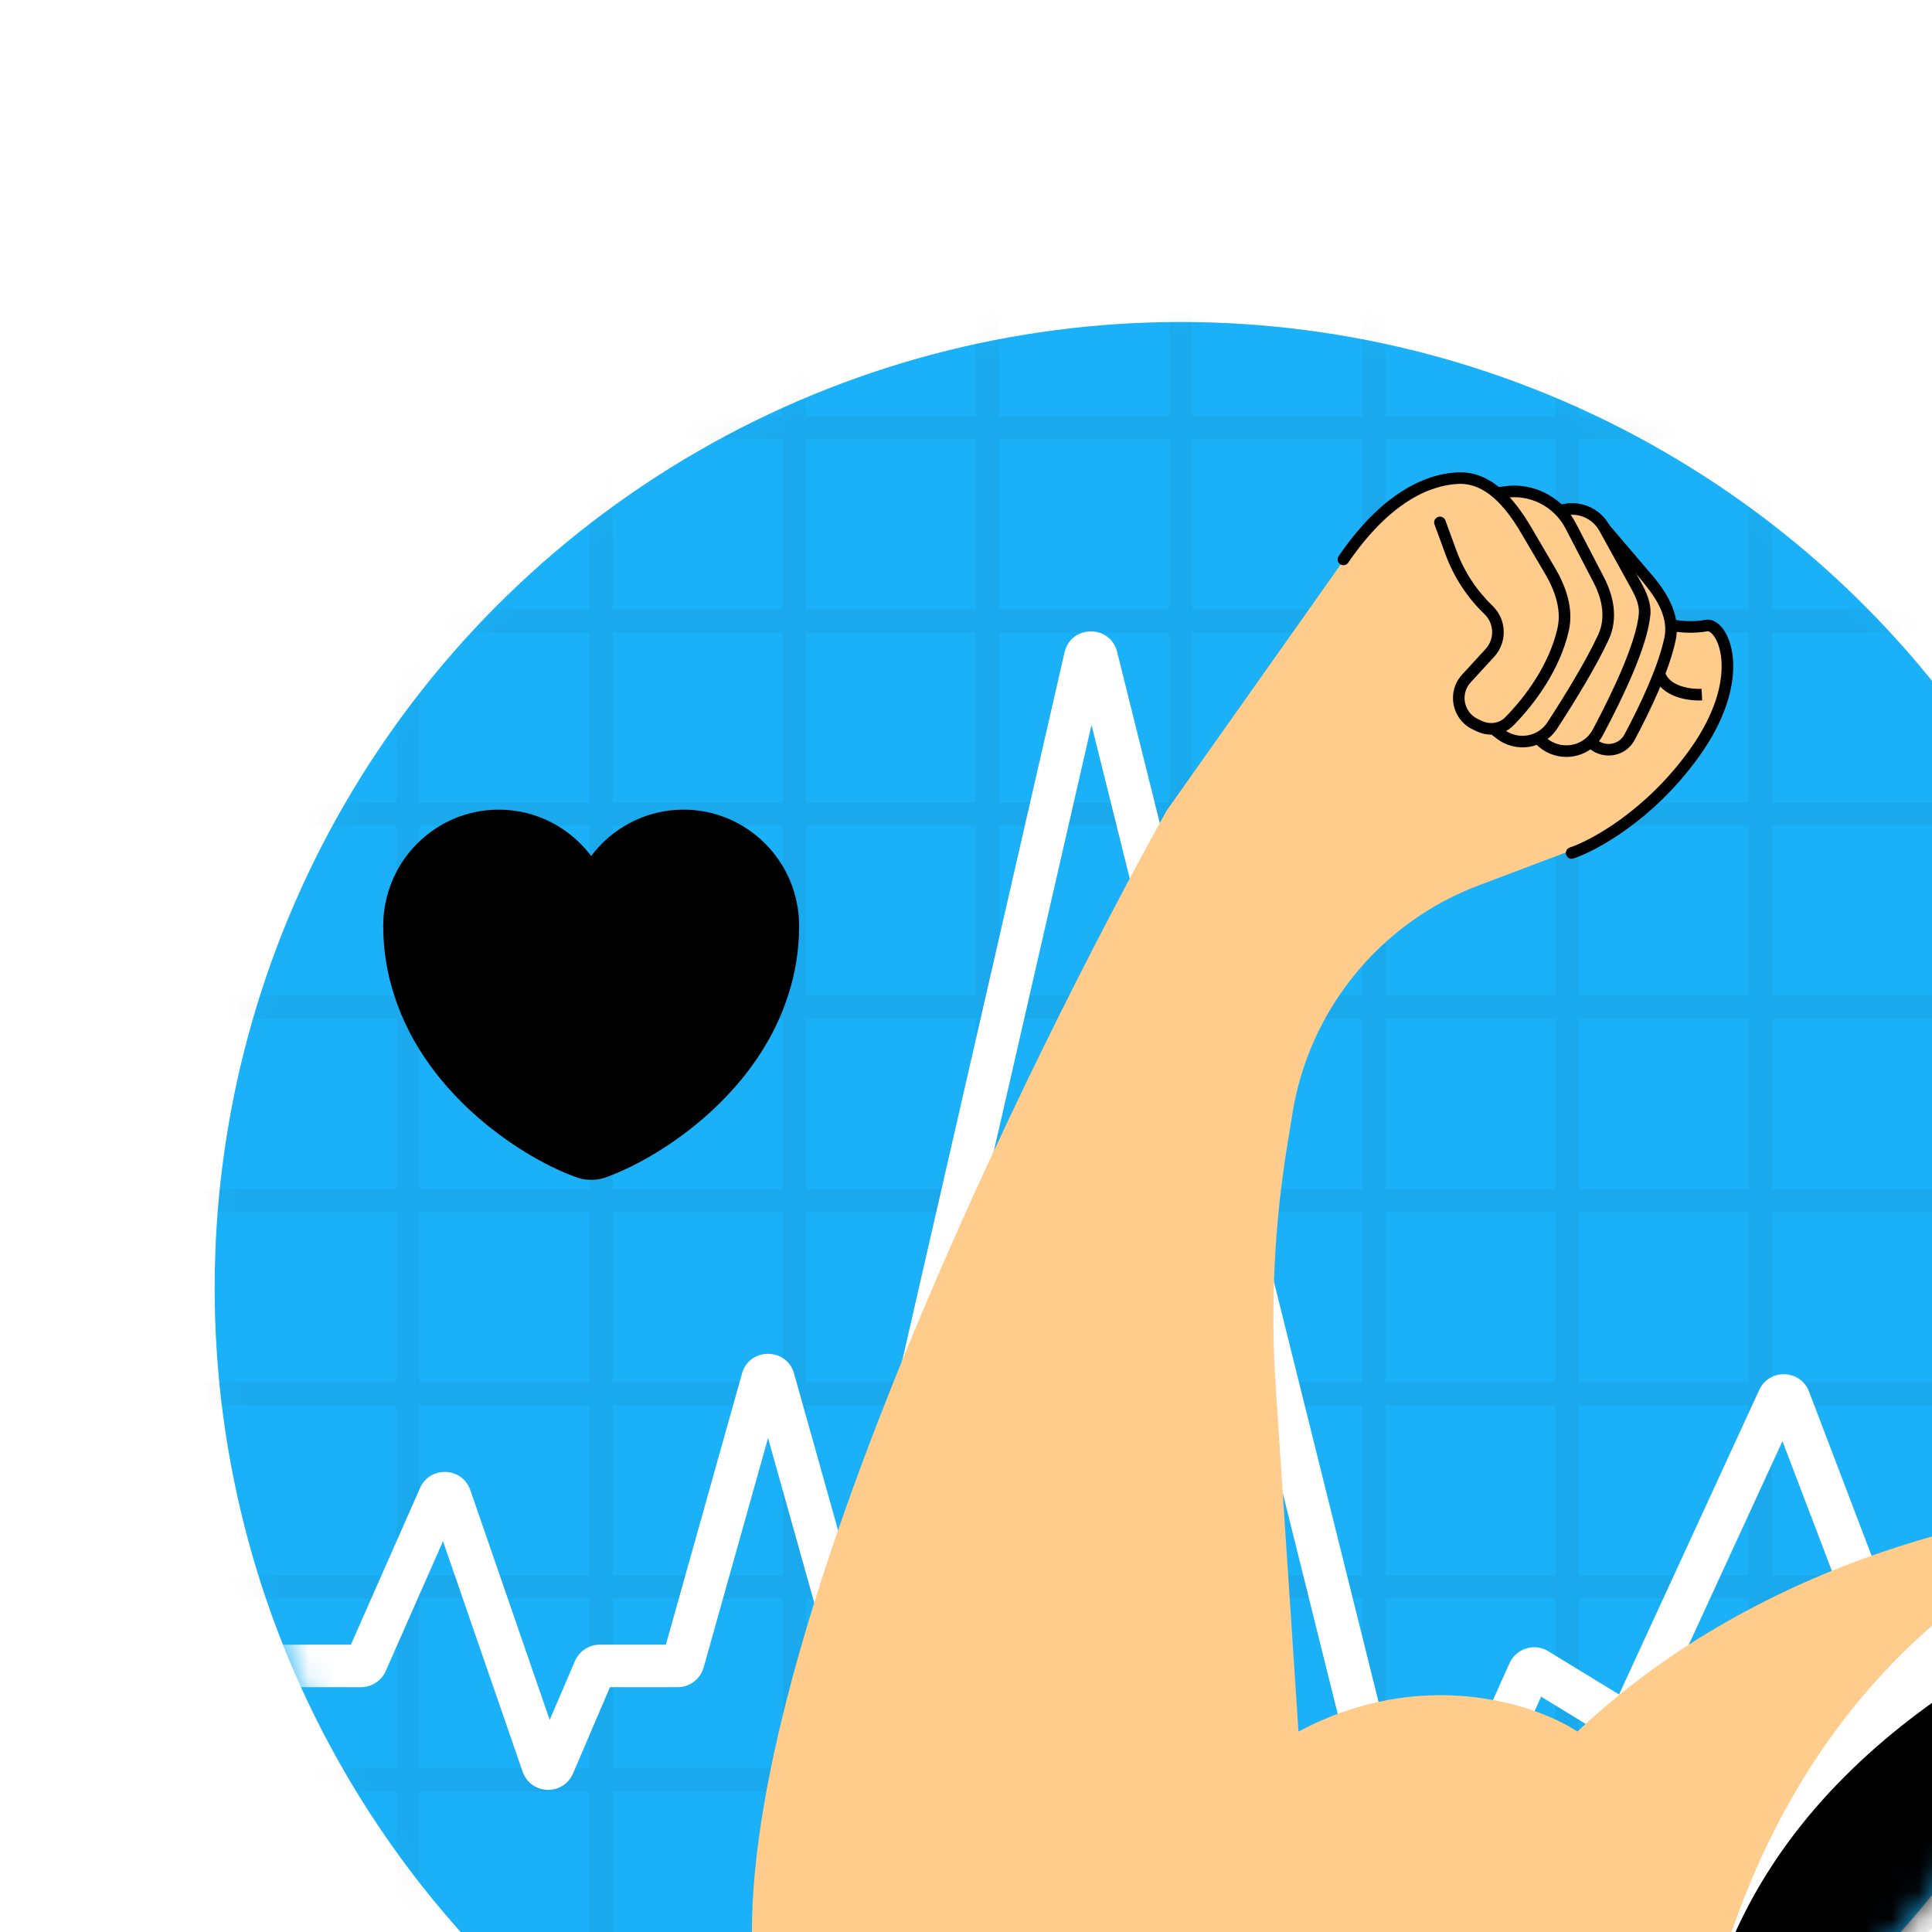 <svg width="72" height="72" viewBox="0 0 72 72" fill="none" xmlns="http://www.w3.org/2000/svg">
<rect width="72" height="72" fill="#1E1E1E"/>
<g id="Home" clip-path="url(#clip0_1_1180)">
<rect width="1440" height="5526" transform="translate(-1039 -940)" fill="#F6F8FE"/>
<g id="Header">
<g id="Header Illustration" clip-path="url(#clip1_1_1180)">
<rect width="1440" height="1044" transform="translate(-1039 -941.957)" fill="white"/>
<g id="background">
<g id="Floor">
<rect id="Vector" x="-1039" y="-39.957" width="1440" height="142" fill="#FFCC8C"/>
<path id="Vector_2" d="M-19.849 -27.48L292.686 135.186" stroke="#C46500"/>
<path id="Vector_3" d="M-129.849 -27.48L182.686 135.186" stroke="#C46500"/>
<path id="Vector_4" d="M-239.849 -27.48L72.686 135.186" stroke="#C46500"/>
</g>
<g id="Side Wall">
</g>
</g>
</g>
</g>
<g id="3 Step" filter="url(#filter0_d_1_1180)">
<rect x="-919" y="-40" width="1200" height="282" rx="24" fill="white" shape-rendering="crispEdges"/>
<g id="Category1">
<g id="Muscle">
<circle id="Vector_5" cx="36" cy="36" r="36" fill="#1BB1F8"/>
<mask id="mask0_1_1180" style="mask-type:alpha" maskUnits="userSpaceOnUse" x="0" y="0" width="72" height="72">
<circle id="Vector_6" cx="36" cy="36" r="36" fill="#D9D9D9"/>
</mask>
<g mask="url(#mask0_1_1180)">
<path id="Vector_7" opacity="0.05" fill-rule="evenodd" clip-rule="evenodd" d="M7.2 -4.723C7.439 -4.723 7.632 -4.53 7.632 -4.291V3.507H13.968V-4.291C13.968 -4.53 14.162 -4.723 14.4 -4.723C14.639 -4.723 14.832 -4.53 14.832 -4.291V3.507H21.168V-4.291C21.168 -4.53 21.361 -4.723 21.6 -4.723C21.839 -4.723 22.032 -4.53 22.032 -4.291V3.507H28.368V-4.291C28.368 -4.53 28.561 -4.723 28.8 -4.723C29.039 -4.723 29.232 -4.53 29.232 -4.291V3.507H35.568V-4.291C35.568 -4.53 35.761 -4.723 36 -4.723C36.239 -4.723 36.432 -4.53 36.432 -4.291V3.507H42.768V-4.291C42.768 -4.53 42.962 -4.723 43.2 -4.723C43.439 -4.723 43.632 -4.53 43.632 -4.291V3.507H49.968V-4.291C49.968 -4.53 50.161 -4.723 50.4 -4.723C50.639 -4.723 50.832 -4.53 50.832 -4.291V3.507H57.168V-4.291C57.168 -4.53 57.361 -4.723 57.6 -4.723C57.839 -4.723 58.032 -4.53 58.032 -4.291V3.507H64.368V-4.291C64.368 -4.53 64.561 -4.723 64.8 -4.723C65.039 -4.723 65.232 -4.53 65.232 -4.291V3.507H73.03C73.269 3.507 73.462 3.7 73.462 3.939C73.462 4.177 73.269 4.371 73.03 4.371H65.232V10.707H73.03C73.269 10.707 73.462 10.9 73.462 11.139C73.462 11.377 73.269 11.571 73.03 11.571H65.232V17.907H73.03C73.269 17.907 73.462 18.1 73.462 18.339C73.462 18.577 73.269 18.771 73.03 18.771H65.232V25.107H73.03C73.269 25.107 73.462 25.3 73.462 25.539C73.462 25.777 73.269 25.971 73.03 25.971H65.232V32.307H73.03C73.269 32.307 73.462 32.5 73.462 32.739C73.462 32.977 73.269 33.171 73.03 33.171H65.232V39.507H73.03C73.269 39.507 73.462 39.7 73.462 39.939C73.462 40.177 73.269 40.371 73.03 40.371H65.232V46.707H73.03C73.269 46.707 73.462 46.9 73.462 47.139C73.462 47.377 73.269 47.571 73.03 47.571H65.232V53.907H73.03C73.269 53.907 73.462 54.1 73.462 54.339C73.462 54.577 73.269 54.771 73.03 54.771H65.232V61.107H73.03C73.269 61.107 73.462 61.3 73.462 61.539C73.462 61.777 73.269 61.971 73.03 61.971H65.232V69.769C65.232 70.007 65.039 70.201 64.8 70.201C64.561 70.201 64.368 70.007 64.368 69.769V61.971H58.032V69.769C58.032 70.007 57.839 70.201 57.6 70.201C57.361 70.201 57.168 70.007 57.168 69.769V61.971H50.832V69.769C50.832 70.007 50.639 70.201 50.4 70.201C50.161 70.201 49.968 70.007 49.968 69.769V61.971H43.632V69.769C43.632 70.007 43.439 70.201 43.2 70.201C42.962 70.201 42.768 70.007 42.768 69.769V61.971H36.432V69.769C36.432 70.007 36.239 70.201 36 70.201C35.761 70.201 35.568 70.007 35.568 69.769V61.971H29.232V69.769C29.232 70.007 29.039 70.201 28.8 70.201C28.561 70.201 28.368 70.007 28.368 69.769V61.971H22.032V69.769C22.032 70.007 21.839 70.201 21.6 70.201C21.361 70.201 21.168 70.007 21.168 69.769V61.971H14.832V69.769C14.832 70.007 14.639 70.201 14.4 70.201C14.162 70.201 13.968 70.007 13.968 69.769V61.971H7.632V69.769C7.632 70.007 7.439 70.201 7.2 70.201C6.962 70.201 6.768 70.007 6.768 69.769V61.971H-1.03C-1.268 61.971 -1.462 61.777 -1.462 61.539C-1.462 61.3 -1.268 61.107 -1.03 61.107H6.768V54.771H-1.03C-1.268 54.771 -1.462 54.577 -1.462 54.339C-1.462 54.1 -1.268 53.907 -1.03 53.907H6.768V47.571H-1.03C-1.268 47.571 -1.462 47.377 -1.462 47.139C-1.462 46.9 -1.268 46.707 -1.03 46.707H6.768V40.371H-1.03C-1.268 40.371 -1.462 40.177 -1.462 39.939C-1.462 39.7 -1.268 39.507 -1.03 39.507H6.768V33.171H-1.03C-1.268 33.171 -1.462 32.977 -1.462 32.739C-1.462 32.5 -1.268 32.307 -1.03 32.307H6.768V25.971H-1.03C-1.268 25.971 -1.462 25.777 -1.462 25.539C-1.462 25.3 -1.268 25.107 -1.03 25.107H6.768V18.771H-1.03C-1.268 18.771 -1.462 18.577 -1.462 18.339C-1.462 18.1 -1.268 17.907 -1.03 17.907H6.768V11.571H-1.03C-1.268 11.571 -1.462 11.377 -1.462 11.139C-1.462 10.9 -1.268 10.707 -1.03 10.707H6.768V4.371H-1.03C-1.268 4.371 -1.462 4.177 -1.462 3.939C-1.462 3.7 -1.268 3.507 -1.03 3.507H6.768V-4.291C6.768 -4.53 6.962 -4.723 7.2 -4.723ZM7.632 4.371V10.707H13.968V4.371H7.632ZM14.832 4.371V10.707H21.168V4.371H14.832ZM22.032 4.371V10.707H28.368V4.371H22.032ZM29.232 4.371V10.707H35.568V4.371H29.232ZM36.432 4.371V10.707H42.768V4.371H36.432ZM43.632 4.371V10.707H49.968V4.371H43.632ZM50.832 4.371V10.707H57.168V4.371H50.832ZM58.032 4.371V10.707H64.368V4.371H58.032ZM64.368 11.571H58.032V17.907H64.368V11.571ZM64.368 18.771H58.032V25.107H64.368V18.771ZM64.368 25.971H58.032V32.307H64.368V25.971ZM64.368 33.171H58.032V39.507H64.368V33.171ZM64.368 40.371H58.032V46.707H64.368V40.371ZM64.368 47.571H58.032V53.907H64.368V47.571ZM64.368 54.771H58.032V61.107H64.368V54.771ZM57.168 61.107V54.771H50.832V61.107H57.168ZM49.968 61.107V54.771H43.632V61.107H49.968ZM42.768 61.107V54.771H36.432V61.107H42.768ZM35.568 61.107V54.771H29.232V61.107H35.568ZM28.368 61.107V54.771H22.032V61.107H28.368ZM21.168 61.107V54.771H14.832V61.107H21.168ZM13.968 61.107V54.771H7.632V61.107H13.968ZM7.632 53.907H13.968V47.571H7.632V53.907ZM7.632 46.707H13.968V40.371H7.632V46.707ZM7.632 39.507H13.968V33.171H7.632V39.507ZM7.632 32.307H13.968V25.971H7.632V32.307ZM7.632 25.107H13.968V18.771H7.632V25.107ZM7.632 17.907H13.968V11.571H7.632V17.907ZM14.832 11.571V17.907H21.168V11.571H14.832ZM22.032 11.571V17.907H28.368V11.571H22.032ZM29.232 11.571V17.907H35.568V11.571H29.232ZM36.432 11.571V17.907H42.768V11.571H36.432ZM43.632 11.571V17.907H49.968V11.571H43.632ZM50.832 11.571V17.907H57.168V11.571H50.832ZM57.168 18.771H50.832V25.107H57.168V18.771ZM57.168 25.971H50.832V32.307H57.168V25.971ZM57.168 33.171H50.832V39.507H57.168V33.171ZM57.168 40.371H50.832V46.707H57.168V40.371ZM57.168 47.571H50.832V53.907H57.168V47.571ZM49.968 53.907V47.571H43.632V53.907H49.968ZM42.768 53.907V47.571H36.432V53.907H42.768ZM35.568 53.907V47.571H29.232V53.907H35.568ZM28.368 53.907V47.571H22.032V53.907H28.368ZM21.168 53.907V47.571H14.832V53.907H21.168ZM14.832 46.707H21.168V40.371H14.832V46.707ZM14.832 39.507H21.168V33.171H14.832V39.507ZM14.832 32.307H21.168V25.971H14.832V32.307ZM14.832 25.107H21.168V18.771H14.832V25.107ZM22.032 18.771V25.107H28.368V18.771H22.032ZM29.232 18.771V25.107H35.568V18.771H29.232ZM36.432 18.771V25.107H42.768V18.771H36.432ZM43.632 18.771V25.107H49.968V18.771H43.632ZM49.968 25.971H43.632V32.307H49.968V25.971ZM49.968 33.171H43.632V39.507H49.968V33.171ZM49.968 40.371H43.632V46.707H49.968V40.371ZM42.768 46.707V40.371H36.432V46.707H42.768ZM35.568 46.707V40.371H29.232V46.707H35.568ZM28.368 46.707V40.371H22.032V46.707H28.368ZM22.032 39.507H28.368V33.171H22.032V39.507ZM22.032 32.307H28.368V25.971H22.032V32.307ZM29.232 25.971V32.307H35.568V25.971H29.232ZM36.432 25.971V32.307H42.768V25.971H36.432ZM42.768 33.171H36.432V39.507H42.768V33.171ZM35.568 39.507V33.171H29.232V39.507H35.568Z" fill="black"/>
<path id="Vector 61 (Stroke)" fill-rule="evenodd" clip-rule="evenodd" d="M32.678 15.016L24.79 49.435C24.557 50.453 23.119 50.488 22.837 49.482L20.623 41.593L18.223 50.141C18.101 50.576 17.704 50.876 17.253 50.876H14.732L13.355 54.091C12.992 54.938 11.776 54.894 11.476 54.023L8.509 45.437L6.375 50.275C6.214 50.641 5.852 50.876 5.453 50.876H-1.22C-1.657 50.876 -2.012 50.522 -2.012 50.084C-2.012 49.647 -1.657 49.292 -1.22 49.292H5.077L7.653 43.455C8.022 42.617 9.228 42.667 9.528 43.533L12.486 52.097L13.426 49.903C13.585 49.533 13.949 49.292 14.353 49.292H16.816L19.652 39.189C19.927 38.208 21.318 38.208 21.593 39.189L23.751 46.877L31.672 12.314C31.909 11.28 33.376 11.266 33.633 12.296L44.884 57.49L48.255 49.984C48.503 49.43 49.182 49.22 49.7 49.536L52.338 51.148L57.561 39.8C57.935 38.989 59.101 39.028 59.419 39.863L62.248 47.289H73.325C73.762 47.289 74.117 47.643 74.117 48.081C74.117 48.518 73.762 48.873 73.325 48.873H61.851C61.433 48.873 61.058 48.614 60.909 48.223L58.427 41.708L53.506 52.399C53.253 52.947 52.579 53.153 52.064 52.838L49.432 51.229L45.647 59.658C45.255 60.531 43.981 60.418 43.75 59.489L32.678 15.016Z" fill="white"/>
<path id="Vector_8" d="M50.786 52.531C57.779 45.916 67.192 44.157 71.025 44.105C71.44 49.499 70.93 61.612 65.567 66.909C60.205 72.206 43.823 72.986 36.303 72.713C27.867 68.922 23.134 65.114 21.084 62.889C20.375 62.12 20.024 61.111 20.021 60.065C19.988 48.419 30.325 27.507 35.469 18.221L42.46 8.336C43.119 7.404 43.998 6.65 45.019 6.141C45.827 5.738 46.773 5.714 47.599 6.077L47.998 6.252C48.029 6.265 48.063 6.266 48.094 6.254C48.66 6.042 49.295 6.141 49.769 6.516L50.239 6.888C50.26 6.903 50.289 6.899 50.304 6.878C50.311 6.868 50.321 6.861 50.333 6.859C50.568 6.812 50.889 6.851 51.117 7.01C51.287 7.13 51.358 7 51.486 7.164L53.804 10.029L54.353 11.288H55.928C56.146 11.772 56.516 12.906 56.255 13.579L55.928 14.419C54.989 16.838 53.065 18.745 50.636 19.662L47.103 20.997C43.439 22.381 40.793 25.618 40.167 29.485L39.967 30.718C39.487 33.684 39.344 36.694 39.543 39.692L40.391 52.531C44.99 50.074 49.237 51.507 50.786 52.531Z" fill="#FFCC8C"/>
<path id="Vector_9" d="M55.425 63.929C58.524 49.983 67.443 45.834 71.371 44.017L70.422 48.588C60.349 52.245 56.23 60.306 55.425 63.929Z" fill="white"/>
<path id="Vector_10" d="M70.244 47.843C65.381 50.239 55.611 55.291 55.02 66.978C60.095 63.948 70.244 55.878 70.244 47.843Z" fill="black"/>
<path id="Vector_11" fill-rule="evenodd" clip-rule="evenodd" d="M47.959 6.234C48.405 6.626 48.769 7.149 49.066 7.654L49.953 9.165C50.355 9.851 50.653 10.673 50.465 11.506C50.131 12.986 49.158 14.272 48.394 15.043C48.026 15.413 47.474 15.466 47.025 15.251L46.884 15.183C46.099 14.807 45.901 13.779 46.49 13.138L47.363 12.187C47.705 11.814 47.687 11.237 47.322 10.887C46.676 10.266 46.18 9.506 45.871 8.665L45.459 7.543C45.418 7.431 45.476 7.307 45.588 7.266C45.7 7.225 45.824 7.282 45.865 7.394L46.276 8.516C46.562 9.296 47.023 10 47.621 10.575C48.156 11.088 48.182 11.934 47.681 12.479L46.808 13.43C46.415 13.858 46.547 14.543 47.071 14.794L47.212 14.861C47.517 15.008 47.866 14.961 48.087 14.738C48.823 13.997 49.735 12.78 50.043 11.411C50.196 10.736 49.961 10.032 49.581 9.384L48.693 7.873C48.405 7.383 48.069 6.906 47.674 6.559C47.282 6.215 46.843 6.01 46.337 6.034C45.253 6.087 43.768 6.746 42.243 8.97C42.176 9.069 42.041 9.094 41.943 9.026C41.845 8.959 41.819 8.824 41.887 8.726C43.463 6.426 45.059 5.664 46.317 5.603C46.965 5.571 47.51 5.841 47.959 6.234Z" fill="black"/>
<path id="Vector_12" fill-rule="evenodd" clip-rule="evenodd" d="M48.031 6.126C49.129 5.958 50.212 6.507 50.724 7.493L51.771 9.508C52.14 10.218 52.312 11.058 51.952 11.836C51.502 12.81 50.716 14.101 50.029 15.156C49.532 15.919 48.496 16.076 47.78 15.526L47.542 15.343L47.806 15.001L48.043 15.183C48.566 15.585 49.312 15.466 49.667 14.92C50.352 13.868 51.123 12.598 51.56 11.654C51.842 11.045 51.723 10.353 51.387 9.707L50.341 7.692C49.914 6.871 49.011 6.413 48.096 6.553L47.892 6.584L47.826 6.157L48.031 6.126Z" fill="black"/>
<path id="Vector_13" fill-rule="evenodd" clip-rule="evenodd" d="M50.106 6.825C50.831 6.596 51.616 6.91 51.983 7.576L53.158 9.706C53.347 10.05 53.549 10.469 53.503 10.931C53.445 11.524 53.188 12.289 52.86 13.07C52.529 13.855 52.118 14.677 51.739 15.391C51.24 16.33 49.98 16.482 49.244 15.732L49.552 15.43C50.093 15.98 51.002 15.858 51.358 15.188C51.734 14.48 52.138 13.671 52.461 12.902C52.787 12.128 53.022 11.414 53.073 10.889C53.105 10.571 52.968 10.256 52.779 9.914L51.605 7.784C51.337 7.299 50.765 7.07 50.236 7.237L50.106 6.825Z" fill="black"/>
<path id="Vector_14" fill-rule="evenodd" clip-rule="evenodd" d="M51.851 7.42L53.661 9.542C54.172 10.172 54.637 10.972 54.449 11.857C54.204 13.012 53.499 14.491 52.916 15.579C52.547 16.267 51.62 16.349 51.108 15.779L51.43 15.491C51.752 15.849 52.315 15.786 52.536 15.375C53.118 14.289 53.795 12.857 54.026 11.767C54.171 11.087 53.822 10.427 53.326 9.813L51.634 7.721L51.851 7.42Z" fill="black"/>
<path id="Vector_15" fill-rule="evenodd" clip-rule="evenodd" d="M54.641 13.566C54.918 13.661 55.221 13.681 55.41 13.67L55.436 14.101C55.203 14.115 54.842 14.092 54.5 13.975C54.16 13.858 53.804 13.634 53.651 13.223L54.056 13.073C54.145 13.313 54.362 13.47 54.641 13.566Z" fill="black"/>
<path id="Vector_16" fill-rule="evenodd" clip-rule="evenodd" d="M55.889 11.727C55.757 11.534 55.654 11.522 55.633 11.526C55.114 11.623 54.562 11.567 54.343 11.526C54.226 11.504 54.149 11.391 54.171 11.274C54.193 11.157 54.305 11.079 54.423 11.101C54.608 11.136 55.104 11.186 55.553 11.101C55.835 11.049 56.084 11.245 56.246 11.485C56.419 11.739 56.545 12.107 56.582 12.559C56.655 13.467 56.367 14.736 55.31 16.207C53.628 18.546 51.513 19.702 50.639 19.994C50.526 20.031 50.404 19.97 50.366 19.857C50.328 19.744 50.39 19.621 50.503 19.584C51.293 19.32 53.332 18.217 54.959 15.954C55.97 14.549 56.214 13.379 56.151 12.594C56.119 12.199 56.011 11.907 55.889 11.727Z" fill="black"/>
<path id="Vector_17" d="M17.472 18.173C16.069 18.173 14.814 18.855 14.031 19.901C13.248 18.855 11.993 18.173 10.59 18.173C8.211 18.173 6.281 20.111 6.281 22.505C6.281 23.427 6.428 24.28 6.684 25.07C7.909 28.945 11.683 31.263 13.551 31.898C13.814 31.991 14.248 31.991 14.512 31.898C16.379 31.263 20.154 28.945 21.378 25.07C21.634 24.28 21.781 23.427 21.781 22.505C21.781 20.111 19.851 18.173 17.472 18.173Z" fill="black"/>
</g>
</g>
</g>
</g>
</g>
<defs>
<filter id="filter0_d_1_1180" x="-939" y="-56" width="1256" height="338" filterUnits="userSpaceOnUse" color-interpolation-filters="sRGB">
<feFlood flood-opacity="0" result="BackgroundImageFix"/>
<feColorMatrix in="SourceAlpha" type="matrix" values="0 0 0 0 0 0 0 0 0 0 0 0 0 0 0 0 0 0 127 0" result="hardAlpha"/>
<feOffset dx="8" dy="12"/>
<feGaussianBlur stdDeviation="14"/>
<feComposite in2="hardAlpha" operator="out"/>
<feColorMatrix type="matrix" values="0 0 0 0 0 0 0 0 0 0 0 0 0 0 0 0 0 0 0.05 0"/>
<feBlend mode="normal" in2="BackgroundImageFix" result="effect1_dropShadow_1_1180"/>
<feBlend mode="normal" in="SourceGraphic" in2="effect1_dropShadow_1_1180" result="shape"/>
</filter>
<clipPath id="clip0_1_1180">
<rect width="1440" height="5526" fill="white" transform="translate(-1039 -940)"/>
</clipPath>
<clipPath id="clip1_1_1180">
<rect width="1440" height="1044" fill="white" transform="translate(-1039 -941.957)"/>
</clipPath>
</defs>
</svg>
